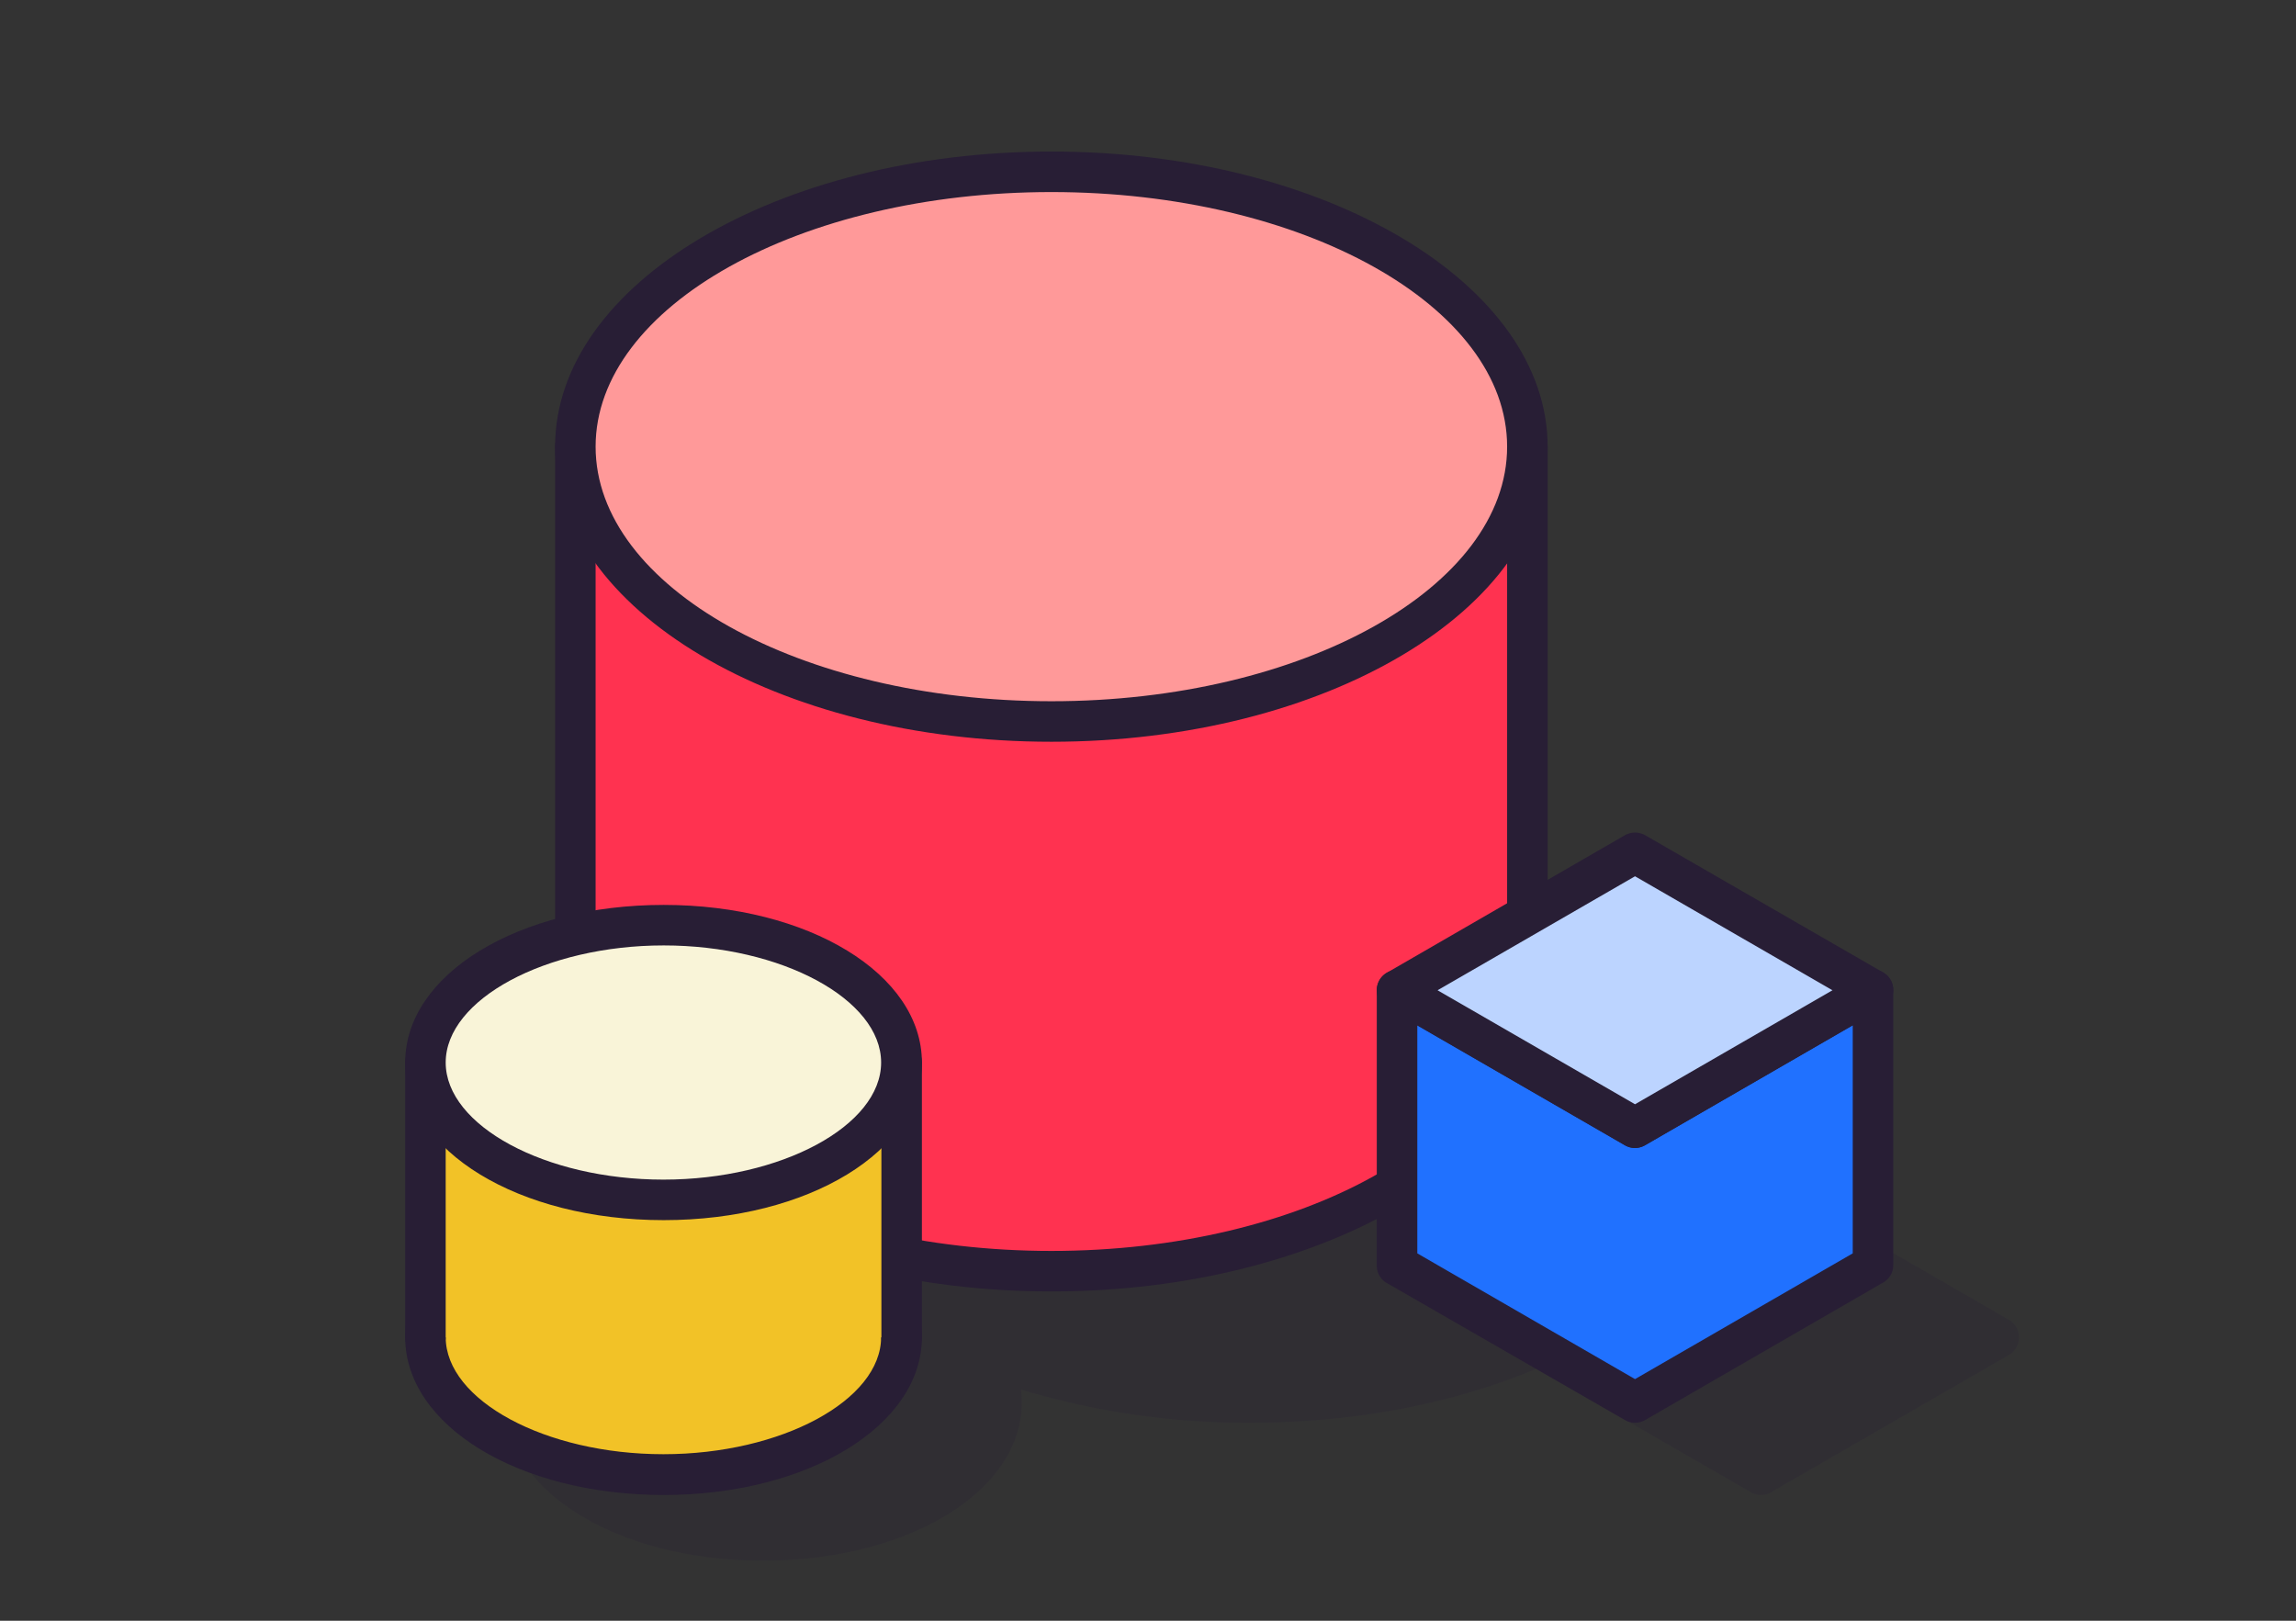 <svg id="Layer_1" data-name="Layer 1" xmlns="http://www.w3.org/2000/svg" viewBox="0 0 170 120"><rect x="0" y="0" width="170" height="120" fill="#333333" stroke="none"/><defs><style>.cls-1{opacity:0.25;}.cls-2{fill:#281e35;}.cls-3{fill:#ff3250;}.cls-4{fill:#f99;}.cls-5{fill:#2071ff;}.cls-6{fill:#bcd4ff;}.cls-7{fill:#f2c227;}.cls-8{fill:#f9f4d8;}</style></defs><title>schedule_graphic_mobile</title><g class="cls-1"><path class="cls-2" d="M92.59,63.14c-19.46,0-35.24,9.11-35.24,20.35,0,4,2,7.75,5.48,10.9a28.94,28.94,0,0,0-6.32-.69c-9.73,0-17.62,4.56-17.62,10.18s7.89,10.17,17.62,10.17,17.63-4.55,17.63-10.17a6.46,6.46,0,0,0-1.06-3.44,54.85,54.85,0,0,0,19.51,3.4c19.47,0,35.25-9.11,35.25-20.35S112.06,63.14,92.59,63.14Z"/><path class="cls-2" d="M56.51,115.55c-10.72,0-19.12-5.12-19.12-11.67s8.4-11.67,19.12-11.67q1.22,0,2.4.09a14.77,14.77,0,0,1-3.06-8.81c0-12,16.48-21.85,36.74-21.85s36.75,9.8,36.75,21.85-16.49,21.85-36.75,21.85a57.87,57.87,0,0,1-17-2.46,8.39,8.39,0,0,1,.06,1C75.63,110.43,67.24,115.55,56.51,115.55Zm0-20.34c-8.74,0-16.12,4-16.12,8.67s7.38,8.67,16.12,8.67,16.12-4,16.12-8.67a5,5,0,0,0-.82-2.65,1.49,1.49,0,0,1,.11-1.75,1.5,1.5,0,0,1,1.7-.44,53.46,53.46,0,0,0,19,3.3c18.61,0,33.75-8.46,33.75-18.85S111.2,64.64,92.59,64.64,58.85,73.1,58.85,83.49c0,3.44,1.72,6.82,5,9.79a1.49,1.49,0,0,1-1.33,2.57A27.78,27.78,0,0,0,56.51,95.21Z"/></g><ellipse class="cls-3" cx="77.85" cy="73.77" rx="35.25" ry="20.35"/><path class="cls-2" d="M77.85,95.62c-20.26,0-36.75-9.8-36.75-21.85S57.59,51.92,77.85,51.92s36.74,9.8,36.74,21.85S98.11,95.62,77.85,95.62Zm0-40.7c-18.61,0-33.75,8.46-33.75,18.85S59.24,92.62,77.85,92.62s33.74-8.46,33.74-18.85S96.46,54.92,77.85,54.92Z"/><polyline class="cls-3" points="113.09 73.77 113.09 33.07 42.6 33.07 42.6 73.77"/><path class="cls-2" d="M113.09,75.27a1.5,1.5,0,0,1-1.5-1.5V34.57H44.1v39.2a1.5,1.5,0,0,1-3,0V33.07a1.5,1.5,0,0,1,1.5-1.5h70.49a1.5,1.5,0,0,1,1.5,1.5v40.7A1.5,1.5,0,0,1,113.09,75.27Z"/><ellipse class="cls-4" cx="77.85" cy="33.07" rx="35.25" ry="20.35"/><path class="cls-2" d="M77.85,54.92c-20.26,0-36.75-9.8-36.75-21.85S57.59,11.22,77.85,11.22s36.74,9.8,36.74,21.85S98.11,54.92,77.85,54.92Zm0-40.7c-18.61,0-33.75,8.46-33.75,18.85S59.24,51.92,77.85,51.92s33.74-8.45,33.74-18.85S96.46,14.22,77.85,14.22Z"/><g class="cls-1"><polygon class="cls-2" points="130.4 88.84 148.02 99.02 130.4 109.19 112.78 99.02 130.4 88.84"/><path class="cls-2" d="M130.4,110.69a1.43,1.43,0,0,1-.75-.2L112,100.32a1.5,1.5,0,0,1,0-2.6l17.62-10.17a1.49,1.49,0,0,1,1.5,0l17.62,10.17a1.5,1.5,0,0,1,0,2.6l-17.62,10.17A1.43,1.43,0,0,1,130.4,110.69ZM115.78,99l14.62,8.44L145,99,130.4,90.58Z"/></g><polygon class="cls-5" points="121.06 83.49 103.44 73.32 103.44 93.67 121.06 103.84 138.68 93.67 138.68 73.32 121.06 83.49"/><path class="cls-2" d="M121.06,105.34a1.53,1.53,0,0,1-.75-.2L102.69,95a1.47,1.47,0,0,1-.75-1.29V73.32a1.5,1.5,0,0,1,2.25-1.3l16.87,9.74L137.93,72a1.5,1.5,0,0,1,2.25,1.3V93.67a1.47,1.47,0,0,1-.75,1.29l-17.62,10.18A1.53,1.53,0,0,1,121.06,105.34ZM104.94,92.8l16.12,9.31,16.12-9.31V75.92l-15.37,8.87a1.49,1.49,0,0,1-1.5,0l-15.37-8.87Z"/><polygon class="cls-6" points="121.06 63.14 138.68 73.32 121.06 83.49 103.44 73.32 121.06 63.14"/><path class="cls-2" d="M121.06,85a1.53,1.53,0,0,1-.75-.2L102.69,74.62a1.5,1.5,0,0,1,0-2.6l17.62-10.18a1.54,1.54,0,0,1,1.5,0L139.43,72a1.5,1.5,0,0,1,0,2.6L121.81,84.79A1.53,1.53,0,0,1,121.06,85ZM106.44,73.32l14.62,8.44,14.62-8.44-14.62-8.44Z"/><ellipse class="cls-7" cx="49.14" cy="99.02" rx="17.62" ry="10.17"/><path class="cls-2" d="M49.14,110.69C38.42,110.69,30,105.56,30,99s8.4-11.68,19.12-11.68S68.26,92.47,68.26,99,59.86,110.69,49.14,110.69Zm0-20.35C40.4,90.34,33,94.32,33,99s7.38,8.67,16.12,8.67,16.12-4,16.12-8.67S57.88,90.34,49.14,90.34Z"/><polyline class="cls-7" points="66.76 99.02 66.76 78.67 31.52 78.67 31.52 99.02"/><path class="cls-2" d="M66.76,100.52a1.5,1.5,0,0,1-1.5-1.5V80.17H33V99a1.5,1.5,0,0,1-3,0V78.67a1.5,1.5,0,0,1,1.5-1.5H66.76a1.5,1.5,0,0,1,1.5,1.5V99A1.5,1.5,0,0,1,66.76,100.52Z"/><ellipse class="cls-8" cx="49.14" cy="78.67" rx="17.62" ry="10.17"/><path class="cls-2" d="M49.14,90.34C38.42,90.34,30,85.22,30,78.67S38.42,67,49.14,67s19.12,5.12,19.12,11.67S59.86,90.34,49.14,90.34Zm0-20.34C40.4,70,33,74,33,78.67s7.38,8.67,16.12,8.67,16.12-4,16.12-8.67S57.88,70,49.14,70Z"/></svg>